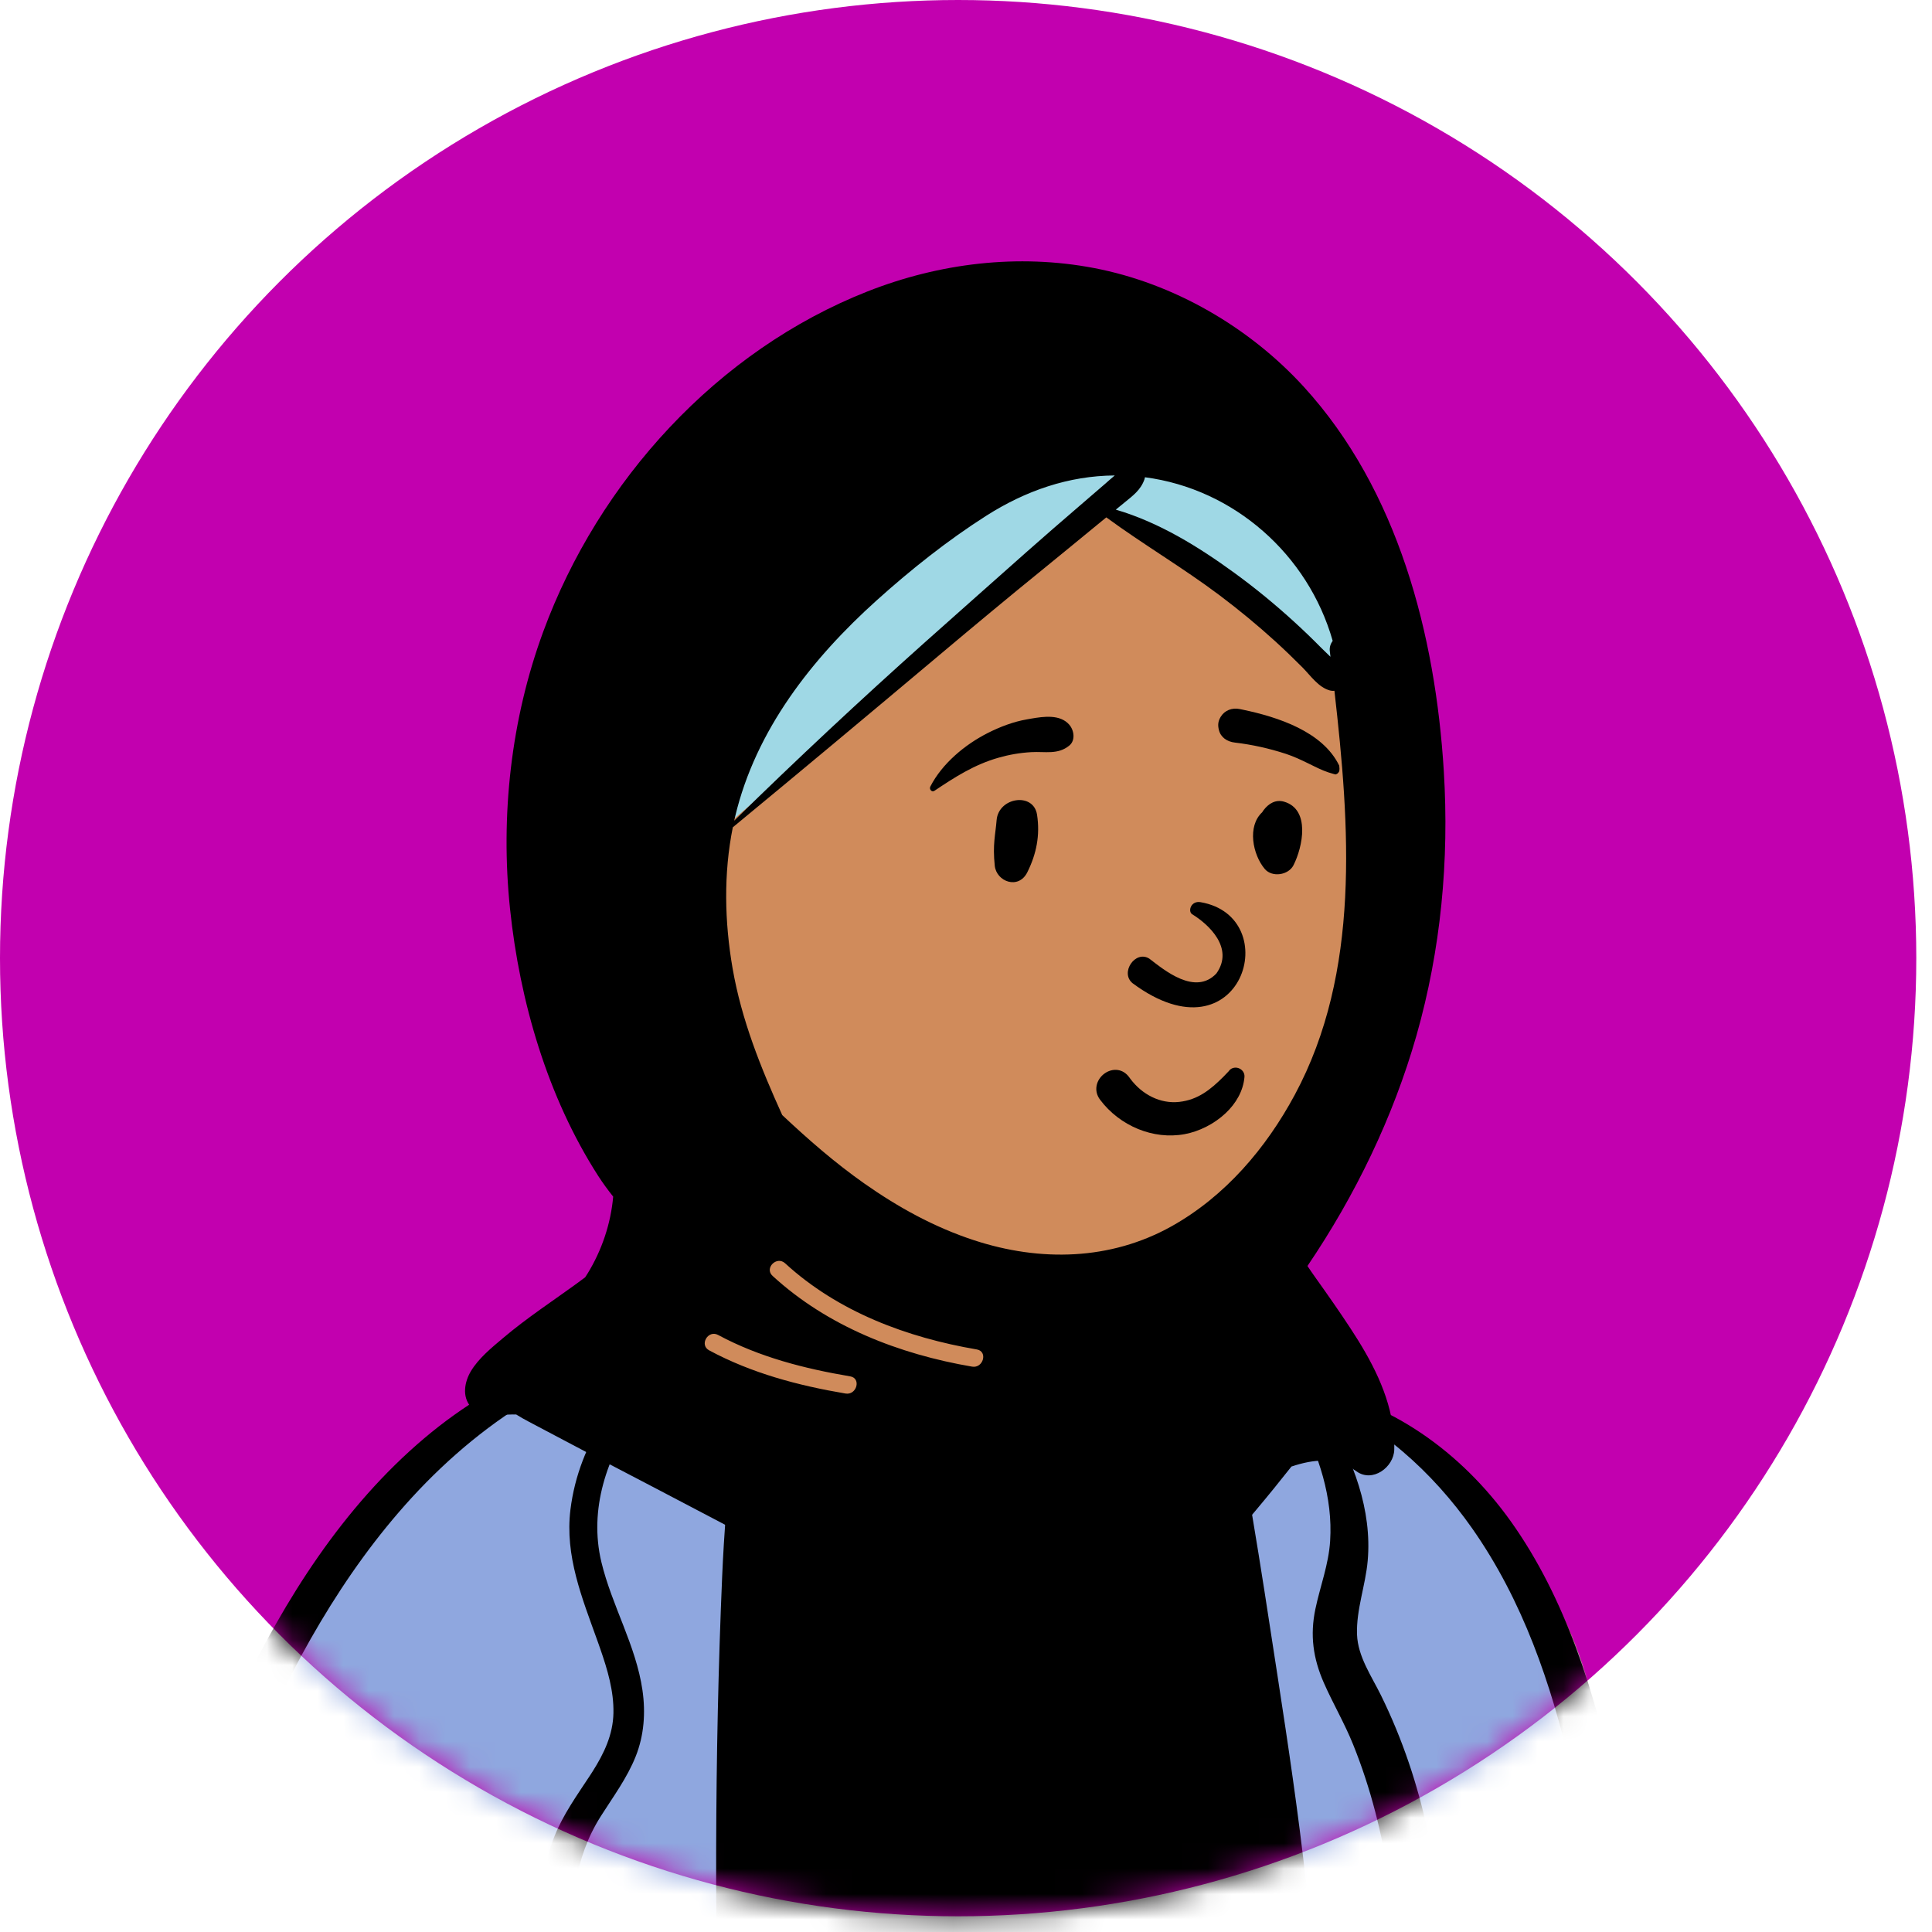 <svg width="76" height="76" viewBox="0 0 76 76" fill="none" xmlns="http://www.w3.org/2000/svg">
<circle cx="37.691" cy="37.691" r="37.691" fill="#C200AF"/>
<mask id="mask0" mask-type="alpha" maskUnits="userSpaceOnUse" x="0" y="0" width="76" height="76">
<circle cx="37.691" cy="37.691" r="37.691" fill="#C4C4C4"/>
</mask>
<g mask="url(#mask0)">
<path fill-rule="evenodd" clip-rule="evenodd" d="M62.707 67.165C61.492 61.409 57.185 56.941 51.391 54.716C50.278 54.086 49.198 51.382 47.702 50.887C47.462 50.808 47.84 51.44 47.702 51.477C47.207 51.612 46.652 51.626 46.105 51.14C45.129 50.272 44.822 47.734 44.229 46.588C41.097 40.54 33.277 42.906 32.23 49.592C31.499 50.068 30.466 50.488 29.671 50.872C28.853 51.267 28.132 52.224 27.289 52.566C26.536 52.872 25.295 52.655 24.537 52.922C21.048 54.146 18.092 55.691 15.775 58.821C15.287 59.481 14.737 60.293 14.293 60.96C12.002 63.598 10.412 66.554 8.946 69.726C4.847 79.036 3.732 89.344 2.732 99.374C2.755 101.129 1.591 105.996 3.312 106.837C3.209 106.944 3.247 107.158 3.438 107.157C7.803 107.113 12.159 107.503 16.457 108.263C18.531 108.63 20.594 109.133 22.706 109.215C27.091 109.185 31.46 108.45 35.839 109.146C41.104 109.146 47.502 108.992 53.358 108.767C58.832 108.556 64.335 109.032 69.741 108.101C70.168 108.033 70.377 107.511 70.288 107.137C69.653 104.825 69.342 102.445 68.986 100.079C69.057 98.561 68.93 96.977 68.369 95.563C66.903 86.02 65.022 76.539 62.707 67.165Z" fill="#D08B5B"/>
<path fill-rule="evenodd" clip-rule="evenodd" d="M47.702 51.512C47.84 51.474 47.462 50.843 47.702 50.922C49.198 51.417 50.278 54.121 51.391 54.751C57.185 56.976 61.492 61.444 62.707 67.2C65.022 76.574 66.903 86.055 68.369 95.598C68.93 97.012 69.057 98.596 68.986 100.114L69.042 100.488C69.376 102.731 69.687 104.981 70.288 107.172C70.377 107.546 70.168 108.068 69.741 108.136C64.396 109.056 58.957 108.602 53.545 108.795L52.417 108.837C46.822 109.043 40.823 109.181 35.839 109.181C31.46 108.485 27.091 109.22 22.706 109.25C20.594 109.168 18.531 108.665 16.457 108.298C12.159 107.538 7.803 107.147 3.438 107.192C3.247 107.193 3.209 106.979 3.312 106.872C1.591 106.031 2.755 101.164 2.732 99.409L2.822 98.506C3.802 88.761 4.97 78.791 8.946 69.761L9.066 69.504C10.498 66.429 12.064 63.561 14.293 60.995L14.429 60.791C14.847 60.167 15.336 59.45 15.775 58.856C18.092 55.726 21.048 54.181 24.537 52.956C25.295 52.69 26.536 52.907 27.289 52.601C28.078 52.281 28.759 51.423 29.514 50.99L29.514 54.22L40.434 64.982L46.628 55.481L47.258 51.59C47.41 51.58 47.558 51.551 47.702 51.512Z" fill="#8FA7DF"/>
<path fill-rule="evenodd" clip-rule="evenodd" d="M60.941 79.709C60.825 80.27 60.664 80.831 60.448 81.363C60.241 81.876 59.929 82.335 59.713 82.842C59.685 82.91 59.637 82.962 59.58 83.001L59.598 83.139L59.614 83.277C59.722 84.208 59.843 85.135 59.947 86.066L59.998 86.531C60.203 88.474 60.528 90.406 60.78 92.344C61.027 94.241 61.278 96.138 61.547 98.032C61.824 99.985 62.107 101.935 62.437 103.88C62.576 104.702 62.721 105.523 62.873 106.343L62.989 106.97C64.194 107.26 64.523 108.939 63.297 109.559C62.74 109.839 62.025 109.772 61.567 109.331C61.09 108.873 61.07 108.045 60.96 107.424L60.853 106.846C60.056 102.504 59.364 98.112 59.04 93.708C58.957 92.571 58.887 91.433 58.842 90.294C58.799 89.223 58.819 88.152 58.803 87.081L58.797 86.788C58.772 85.646 58.793 84.505 58.823 83.363C58.826 83.224 58.832 83.085 58.839 82.945C58.799 82.897 58.77 82.841 58.758 82.787L58.742 82.715C58.703 82.531 58.747 82.314 58.889 82.182C58.95 81.404 59.031 80.627 59.053 79.849C59.054 79.785 59.146 79.787 59.152 79.849C59.203 80.511 59.306 81.175 59.41 81.837C60.074 81.303 60.565 80.423 60.854 79.686C60.875 79.632 60.953 79.651 60.941 79.709ZM45.227 48.771C45.337 49.276 45.555 49.728 45.847 50.149C45.987 50.351 46.145 50.538 46.335 50.695C46.498 50.828 46.683 50.916 46.856 51.032C47.108 50.993 47.372 51.089 47.548 51.274L47.52 51.003C47.512 50.915 47.657 50.898 47.674 50.983C48.439 54.845 49.137 58.71 49.742 62.6L50.007 64.318L50.256 65.931C50.67 68.618 51.07 71.305 51.372 74.012C51.773 77.625 52.111 81.247 52.358 84.875C52.605 88.528 52.758 92.183 52.866 95.843C52.893 96.766 52.922 97.688 52.95 98.61L53.137 97.507C53.324 96.404 53.506 95.3 53.663 94.192C54.226 90.225 54.676 86.231 54.895 82.23C55.097 78.57 55.029 74.836 54.098 71.269C53.864 70.372 53.577 69.489 53.23 68.629C52.894 67.792 52.436 67.016 52.074 66.192C51.654 65.232 51.528 64.327 51.744 63.294C51.933 62.394 52.265 61.548 52.324 60.621C52.436 58.902 51.876 57.237 51.086 55.732C50.878 55.336 50.658 54.945 50.429 54.557C49.735 53.385 48.953 52.255 48.141 51.173C48.097 51.115 48.19 51.051 48.237 51.098C48.977 51.83 49.787 52.55 50.453 53.349C50.776 53.737 51.092 54.134 51.392 54.541C54.675 55.09 57.496 57.136 59.425 59.837C61.613 62.903 62.72 66.593 63.539 70.226C64.45 74.264 65.218 78.339 66.036 82.397C66.883 86.597 67.726 90.796 68.578 94.994C69.002 97.079 69.425 99.163 69.848 101.248C70.062 102.304 70.287 103.357 70.523 104.409C70.644 104.948 70.773 105.487 70.885 106.028C71.011 106.638 70.894 107.028 70.481 107.476C70.328 107.643 70.088 107.64 69.899 107.552L69.84 107.524L69.782 107.496C69.549 107.381 69.365 107.262 69.22 107.006C69.06 106.725 69.034 106.414 68.979 106.101C68.878 105.526 68.777 104.951 68.675 104.375C68.524 103.514 68.359 102.655 68.191 101.796L67.349 97.504C67.124 96.36 66.9 95.216 66.673 94.073C65.866 89.983 65.057 85.894 64.249 81.805C63.472 77.879 62.785 73.926 61.902 70.022L61.852 69.802L61.8 69.583C61.01 66.218 59.906 62.963 57.903 60.111C56.361 57.918 54.22 55.96 51.698 54.969C51.876 55.225 52.046 55.486 52.209 55.752C53.231 57.422 53.977 59.405 53.802 61.394C53.717 62.365 53.347 63.32 53.382 64.3C53.415 65.17 53.953 65.934 54.325 66.691C55.169 68.407 55.78 70.231 56.174 72.101C56.964 75.857 56.961 79.722 56.689 83.535C56.393 87.68 55.832 91.825 55.192 95.929C54.864 98.034 54.427 100.122 54.093 102.224C53.928 103.26 53.703 104.294 53.506 105.326L53.412 105.818C53.359 106.092 53.305 106.364 53.242 106.634L53.203 106.795V106.824C53.201 107.023 53.147 107.188 53.059 107.319C52.94 107.703 52.791 108.078 52.593 108.438C52.492 108.621 52.344 108.725 52.184 108.762C52.023 109.131 51.658 109.414 51.223 109.413L45.492 109.391C42.163 109.378 38.835 109.356 35.506 109.337C34.666 109.333 33.827 109.317 32.988 109.295C32.201 109.274 31.447 109.179 30.669 109.081C29.79 108.971 29.314 108.348 29.446 107.47C29.474 107.277 29.506 107.084 29.536 106.892C29.361 106.949 29.152 106.922 29.012 106.785L28.88 106.656C28.696 106.474 28.533 106.296 28.417 106.055C28.297 105.806 28.2 105.544 28.094 105.29C27.865 104.743 27.643 104.195 27.427 103.645C26.994 102.544 26.561 101.438 26.158 100.325C25.361 98.122 24.656 95.885 24.042 93.623C22.948 89.588 22.157 85.475 21.659 81.324L21.539 80.335L21.505 80.043C21.316 78.434 21.156 76.801 21.232 75.196C21.278 74.191 21.434 73.178 21.809 72.24C22.156 71.374 22.69 70.633 23.199 69.859L23.257 69.77L23.315 69.679C23.76 68.976 24.114 68.241 24.131 67.387C24.149 66.521 23.897 65.678 23.615 64.867L23.545 64.667L23.498 64.535C22.898 62.859 22.215 61.206 22.44 59.383C22.773 56.697 24.4 54.532 26.448 52.863C24.627 53.224 22.824 53.936 21.233 54.84C19.355 55.907 17.663 57.317 16.204 58.907C13.448 61.913 11.48 65.52 9.869 69.244C8.183 73.141 6.932 77.225 5.99 81.362C5.042 85.523 4.408 89.75 3.975 93.994C3.759 96.106 3.589 98.224 3.448 100.342C3.376 101.427 3.322 102.515 3.238 103.598C3.154 104.681 3.116 105.781 2.852 106.835C2.729 107.326 1.897 107.376 1.807 106.835C1.61 105.627 1.665 104.377 1.72 103.154L1.725 103.043C1.779 101.824 1.85 100.606 1.934 99.389C2.106 96.9 2.335 94.415 2.634 91.938C3.683 83.241 5.618 74.591 9.413 66.653C11.2 62.914 13.494 59.281 16.684 56.582C18.203 55.297 19.916 54.272 21.761 53.53C23.411 52.866 25.088 52.551 26.841 52.552C27.721 51.878 28.665 51.291 29.608 50.789C29.665 50.758 29.725 50.832 29.677 50.879C29.653 50.903 29.629 50.927 29.605 50.95C29.712 50.957 29.822 51.007 29.921 51.111C30.267 51.474 30.56 51.929 30.821 52.401C31.219 52.898 31.599 53.412 31.996 53.904C32.633 54.691 33.283 55.468 33.943 56.238C35.049 57.533 36.192 58.803 37.384 60.022L37.583 60.225C38.2 60.851 38.826 61.6 39.557 62.096L39.596 62.121C39.904 62.322 40.123 62.359 40.385 62.059C40.624 61.786 40.823 61.469 41.028 61.168L41.075 61.099C42.119 59.581 43.087 58.008 43.963 56.389C44.362 55.652 44.742 54.904 45.102 54.148L45.209 53.921C45.406 53.505 45.618 53.096 45.78 52.667C45.818 52.566 45.854 52.465 45.89 52.366C45.339 52.004 44.912 51.222 44.757 50.609C44.596 49.972 44.678 49.319 44.964 48.737C45.019 48.628 45.201 48.655 45.227 48.771ZM18.032 74.633C17.955 77.052 17.909 79.475 17.795 81.892L17.756 82.718C17.933 82.916 18.038 83.144 17.954 83.458C17.922 83.578 17.827 83.686 17.708 83.726L17.671 84.494C17.502 87.947 17.304 91.392 16.942 94.837C16.49 99.147 15.966 103.45 15.444 107.753C15.37 108.362 14.946 108.845 14.287 108.756C13.62 108.666 13.35 108.086 13.438 107.481C13.781 105.108 14.112 102.733 14.402 100.352L14.732 97.639C15.145 94.248 15.569 90.858 16.057 87.477C16.261 86.064 16.472 84.653 16.685 83.24L16.61 83.144C16.307 82.749 15.993 82.363 15.682 81.975C15.085 81.225 14.496 80.482 13.95 79.698C13.922 79.658 13.977 79.601 14.017 79.63C14.783 80.197 15.509 80.802 16.239 81.418L16.877 81.959C17.245 79.519 17.609 77.079 17.933 74.633C17.941 74.572 18.033 74.567 18.032 74.633ZM29.058 51.477C28.597 51.912 28.125 52.338 27.66 52.77L27.49 52.929L27.321 53.089C26.504 53.864 25.721 54.671 25.07 55.597C23.872 57.298 23.159 59.371 23.657 61.448C24.07 63.168 25.018 64.727 25.273 66.49C25.4 67.373 25.338 68.261 25.006 69.095C24.666 69.946 24.123 70.675 23.636 71.443C22.577 73.112 22.433 74.943 22.538 76.876C22.648 78.894 22.88 80.914 23.166 82.914C23.745 86.967 24.619 90.978 25.775 94.906C26.353 96.873 27.037 98.798 27.716 100.731C28.055 101.693 28.45 102.632 28.857 103.567C29.071 104.059 29.291 104.548 29.514 105.037C29.431 104.347 29.431 103.639 29.391 102.953C29.334 101.971 29.26 100.991 29.193 100.009C29.055 98.018 28.933 96.025 28.823 94.031C28.436 86.923 28.151 79.809 28.172 72.689C28.182 69.129 28.255 65.569 28.408 62.012C28.48 60.337 28.619 58.664 28.744 56.992L28.771 56.633C28.882 55.132 29.015 53.627 29.243 52.139C29.176 51.986 29.117 51.832 29.074 51.673L29.058 51.614L29.069 51.615C29.059 51.569 29.055 51.523 29.058 51.477ZM33.047 45.36C33.056 45.319 33.115 45.322 33.125 45.36C33.385 46.235 33.293 47.198 33.069 48.079C32.949 48.556 32.777 49.019 32.57 49.466L32.497 49.622C32.319 50.002 32.119 50.394 31.773 50.631C31.629 50.73 31.371 50.736 31.226 50.631L31.153 50.575C31.141 50.565 31.129 50.556 31.117 50.546C30.982 50.433 30.916 50.183 30.978 50.019C31.138 49.594 31.501 49.283 31.752 48.904C31.975 48.568 32.172 48.214 32.335 47.845C32.688 47.048 32.846 46.201 33.047 45.36Z" fill="black"/>
<path fill-rule="evenodd" clip-rule="evenodd" d="M40.76 16.248C53.902 16.665 54.695 22.923 54.695 33.419C54.695 43.914 47.877 50.528 45.367 51.682C42.856 52.837 36.246 57.798 30.28 55.512C24.315 53.226 26.042 43.568 26.042 39.419C26.042 35.269 27.617 15.831 40.76 16.248Z" fill="#D08B5B"/>
<path fill-rule="evenodd" clip-rule="evenodd" d="M28.057 32.904C30.774 21.796 35.735 16.376 42.939 16.645C53.745 17.048 53.631 28.09 52.953 27.083C52.51 26.425 49.409 24.128 43.65 20.19L43.294 19.947L28.057 32.904Z" fill="#9FD8E5"/>
<path fill-rule="evenodd" clip-rule="evenodd" d="M46.092 48.236C43.678 49.586 40.915 49.639 38.319 48.789C36.762 48.28 35.334 47.494 33.998 46.554C32.836 45.736 31.798 44.828 30.771 43.864C29.924 41.993 29.171 40.126 28.818 38.091C28.502 36.264 28.46 34.367 28.827 32.544C31.539 30.307 34.235 28.052 36.927 25.79C38.297 24.638 39.672 23.492 41.063 22.364C41.769 21.792 42.469 21.211 43.173 20.636C43.289 20.541 43.404 20.447 43.52 20.352C44.973 21.418 46.531 22.332 47.974 23.416C48.729 23.984 49.463 24.589 50.163 25.225C50.529 25.559 50.887 25.903 51.237 26.256C51.556 26.578 51.864 27.04 52.318 27.162C52.38 27.178 52.438 27.182 52.493 27.174C53.099 32.493 53.53 38.236 50.934 43.066C49.801 45.173 48.195 47.057 46.092 48.236ZM30.391 50.19C30.058 49.885 30.554 49.391 30.885 49.695C32.964 51.604 35.681 52.616 38.426 53.084C38.869 53.16 38.68 53.835 38.24 53.76C35.374 53.27 32.558 52.18 30.391 50.19ZM27.896 53.119C27.499 52.906 27.852 52.301 28.248 52.514C29.868 53.385 31.644 53.838 33.446 54.143C33.889 54.218 33.7 54.893 33.26 54.818C31.398 54.503 29.569 54.019 27.896 53.119ZM34.487 23.616C35.831 22.407 37.276 21.257 38.801 20.286C40.345 19.304 42.031 18.717 43.853 18.703C43.726 18.805 43.604 18.919 43.481 19.025C43.137 19.32 42.794 19.617 42.451 19.913C41.765 20.505 41.077 21.097 40.399 21.699C39.065 22.886 37.726 24.067 36.394 25.257C33.835 27.543 31.331 29.88 28.881 32.283C28.894 32.225 28.908 32.166 28.922 32.108C29.733 28.711 31.939 25.909 34.487 23.616ZM45.022 18.851C45.03 18.824 45.037 18.799 45.04 18.774C48.537 19.232 51.458 21.811 52.424 25.208C52.34 25.325 52.294 25.464 52.311 25.612C52.32 25.687 52.328 25.762 52.337 25.836C52.218 25.717 52.094 25.606 51.99 25.5C51.641 25.146 51.284 24.802 50.917 24.467C50.167 23.782 49.389 23.141 48.568 22.543C47.14 21.503 45.594 20.547 43.893 20.048C44.004 19.956 44.116 19.864 44.229 19.773C44.565 19.499 44.877 19.273 45.022 18.851ZM51.291 15.219C49.144 12.867 46.171 11.144 43.04 10.545C40.05 9.973 36.954 10.35 34.13 11.462C28.219 13.791 23.555 18.911 21.371 24.844C20.098 28.301 19.681 32.091 20.063 35.75C20.444 39.392 21.538 43.154 23.529 46.253C23.711 46.536 23.911 46.809 24.121 47.072C24.027 48.142 23.671 49.191 23.111 50.103C23.081 50.152 23.049 50.2 23.017 50.248C22.443 50.679 21.848 51.083 21.267 51.501C20.763 51.862 20.264 52.233 19.791 52.634C19.343 53.012 18.824 53.433 18.521 53.944C18.273 54.362 18.172 54.931 18.511 55.33C18.919 55.81 19.61 55.641 20.163 55.641C20.21 55.641 20.257 55.642 20.305 55.642C20.471 55.747 20.642 55.841 20.807 55.929C22.481 56.819 24.161 57.699 25.843 58.574C29.192 60.319 32.528 62.133 35.947 63.739C37.531 64.484 39.226 65.136 41.001 65.133C42.665 65.13 44.169 64.468 45.469 63.46C46.95 62.312 48.188 60.855 49.389 59.427C49.87 58.855 50.34 58.276 50.802 57.69C51.69 57.393 52.57 57.306 53.361 57.879C53.996 58.338 54.832 57.713 54.847 57.023C54.852 56.779 54.842 56.537 54.816 56.299C54.657 54.828 53.939 53.498 53.13 52.263C52.688 51.588 52.223 50.925 51.755 50.269C51.645 50.114 51.537 49.959 51.432 49.801C53.312 47.027 54.803 43.95 55.72 40.734C56.683 37.351 57.011 33.843 56.796 30.337C56.466 24.963 54.995 19.277 51.291 15.219Z" fill="black"/>
<path fill-rule="evenodd" clip-rule="evenodd" d="M44.772 44.413C44.183 44.173 43.659 43.773 43.275 43.261C43.141 43.084 43.107 42.896 43.135 42.724C43.166 42.531 43.281 42.356 43.436 42.239C43.593 42.121 43.788 42.063 43.977 42.092C44.141 42.118 44.304 42.208 44.434 42.395L44.461 42.432C44.689 42.74 44.986 42.994 45.325 43.157C45.651 43.315 46.017 43.388 46.394 43.345C47.114 43.264 47.61 42.875 48.137 42.346C48.203 42.279 48.268 42.21 48.334 42.14C48.375 42.077 48.433 42.036 48.497 42.015C48.568 41.991 48.648 41.992 48.721 42.018C48.792 42.043 48.856 42.09 48.898 42.152C48.939 42.212 48.962 42.285 48.954 42.369C48.906 42.917 48.62 43.406 48.213 43.79C47.761 44.217 47.162 44.512 46.599 44.615C45.978 44.729 45.345 44.647 44.772 44.413ZM46.892 35.961C47.553 36.363 48.559 37.3 47.848 38.296C47.012 39.174 45.807 38.167 45.213 37.712C44.663 37.359 44.044 38.266 44.555 38.679C48.845 41.856 50.586 36.066 47.226 35.489C46.856 35.425 46.719 35.837 46.892 35.961ZM39.204 32.265C39.277 31.358 40.657 31.152 40.795 32.05C40.918 32.853 40.773 33.591 40.411 34.315C40.066 35.006 39.197 34.684 39.131 34.054C39.043 33.211 39.159 32.829 39.204 32.265ZM49.711 31.864C49.903 31.611 50.181 31.439 50.514 31.537C51.554 31.841 51.247 33.318 50.882 34.037C50.683 34.427 50.042 34.526 49.752 34.182C49.279 33.622 49.053 32.502 49.654 31.95C49.67 31.922 49.688 31.893 49.711 31.864ZM40.397 28.298L40.561 28.269C41.069 28.181 41.701 28.096 42.06 28.505C42.251 28.722 42.317 29.125 42.06 29.332C41.61 29.697 41.111 29.556 40.571 29.587C40.126 29.612 39.698 29.686 39.269 29.809C38.328 30.078 37.562 30.569 36.758 31.108C36.653 31.179 36.545 31.044 36.595 30.945C37.059 30.036 37.958 29.29 38.858 28.834C39.339 28.591 39.865 28.39 40.397 28.298ZM48.762 27.891L48.888 27.917C50.256 28.203 52.034 28.774 52.682 30.119C52.707 30.309 52.681 30.35 52.66 30.376L52.653 30.385C52.635 30.408 52.621 30.439 52.539 30.465C52.516 30.46 52.493 30.454 52.469 30.448C52.172 30.37 51.937 30.263 51.71 30.151L51.463 30.03C51.177 29.89 50.888 29.754 50.582 29.654C49.929 29.441 49.258 29.291 48.576 29.211C48.428 29.194 48.285 29.144 48.173 29.058C48.067 28.977 47.985 28.865 47.948 28.715C47.9 28.522 47.914 28.375 48.017 28.201C48.096 28.07 48.207 27.979 48.335 27.927C48.466 27.874 48.614 27.861 48.762 27.891Z" fill="black"/>
</g>
</svg>
